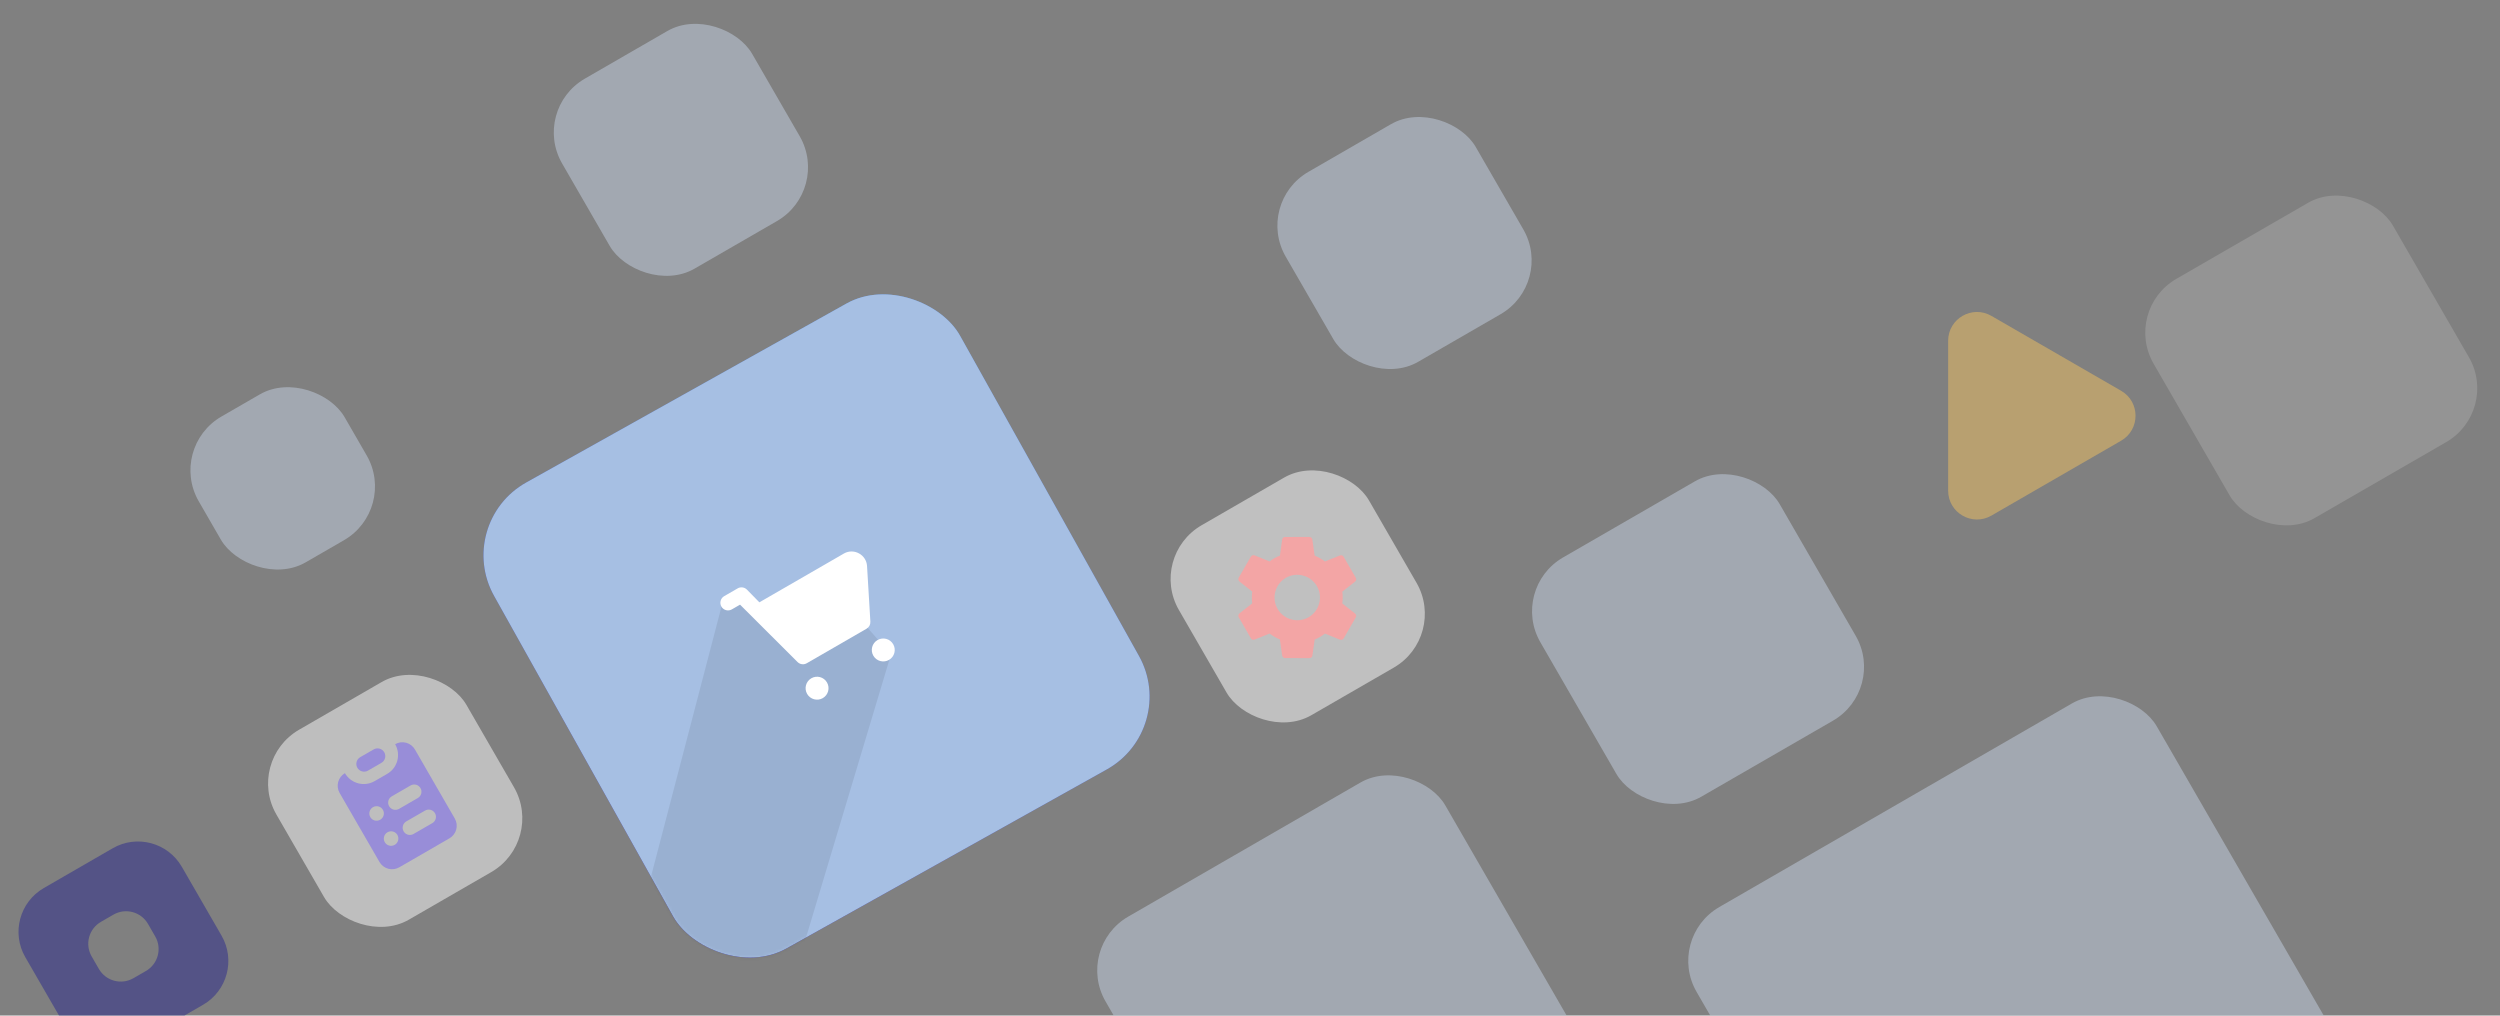 <svg width="805" height="327" viewBox="0 0 805 327" fill="none" xmlns="http://www.w3.org/2000/svg">
<rect x="0" y="0" width="805" height="327" fill="#808080" stroke="none"/>
<rect opacity="0.5" x="536.295" y="302.062" width="171.08" height="171.08" rx="20" transform="rotate(-30 536.295 302.062)" fill="#C5D1E3"/>
<rect opacity="0.5" x="404" y="65.324" width="70.647" height="70.647" rx="20" transform="rotate(-30 404 65.324)" fill="#C5D1E3"/>
<rect x="146" y="168.461" width="171.851" height="171.851" rx="26.855" transform="rotate(-29.195 146 168.461)" fill="url(#paint0_linear)"/>
<rect x="146" y="168.461" width="171.851" height="171.851" rx="26.855" transform="rotate(-29.195 146 168.461)" fill="#A6BFE3"/>
<mask id="mask0" mask-type="alpha" maskUnits="userSpaceOnUse" x="146" y="84" width="234" height="235">
<rect x="146" y="168.461" width="171.851" height="171.851" rx="26.855" transform="rotate(-29.195 146 168.461)" fill="url(#paint1_linear)"/>
</mask>
<g mask="url(#mask0)">
<path d="M204.977 300.034L232.504 194.628L238.546 191.943L253.988 205.37L277.486 199.999L286.885 210.741L258.687 304.734L244.588 318.833L229.818 322.19L204.977 300.034Z" fill="black" fill-opacity="0.08"/>
</g>
<g clip-path="url(#clip0)">
<path d="M276.661 178.234C275.924 177.809 275.089 177.581 274.238 177.574C273.387 177.567 272.549 177.781 271.806 178.195L244.517 193.95L240.499 189.845C240.106 189.453 239.591 189.204 239.038 189.141C238.486 189.078 237.928 189.204 237.456 189.499L233.192 191.96C232.627 192.287 232.214 192.825 232.045 193.455C231.876 194.086 231.965 194.758 232.291 195.323C232.618 195.889 233.156 196.301 233.786 196.47C234.417 196.639 235.089 196.551 235.654 196.224L238.298 194.698L256.81 213.174C257.204 213.567 257.719 213.815 258.271 213.878C258.824 213.941 259.381 213.815 259.853 213.521L279.04 202.443C279.433 202.215 279.755 201.882 279.971 201.482C280.186 201.081 280.287 200.629 280.261 200.175L279.179 182.153C279.115 181.342 278.852 180.561 278.413 179.877C277.973 179.193 277.371 178.629 276.661 178.234Z" fill="white"/>
<path d="M264.941 224.796C266.708 223.776 267.313 221.518 266.293 219.752C265.273 217.985 263.015 217.38 261.249 218.4C259.483 219.42 258.878 221.678 259.897 223.444C260.917 225.21 263.175 225.815 264.941 224.796Z" fill="white"/>
<path d="M286.26 212.487C288.027 211.468 288.632 209.209 287.612 207.443C286.592 205.677 284.334 205.072 282.568 206.092C280.802 207.111 280.197 209.37 281.216 211.136C282.236 212.902 284.494 213.507 286.26 212.487Z" fill="white"/>
</g>
<rect opacity="0.5" x="486" y="189.488" width="88.977" height="88.977" rx="20" transform="rotate(-30 486 189.488)" fill="#C5D1E3"/>
<rect opacity="0.5" x="54" y="144.112" width="54.223" height="54.223" rx="20" transform="rotate(-30 54 144.112)" fill="#C5D1E3"/>
<rect opacity="0.5" x="369.613" y="179.116" width="70.647" height="70.647" rx="20" transform="rotate(-30 369.613 179.116)" fill="white"/>
<rect opacity="0.5" x="345.984" y="305.137" width="126.307" height="126.307" rx="20" transform="rotate(-30 345.984 305.137)" fill="#C5D1E3"/>
<rect x="683.456" y="99.791" width="88.977" height="88.977" rx="20" transform="rotate(-30 683.456 99.791)" fill="white" fill-opacity="0.16"/>
<rect opacity="0.5" x="171" y="35.324" width="70.647" height="70.647" rx="20" transform="rotate(-30 171 35.324)" fill="#C5D1E3"/>
<rect opacity="0.5" x="79" y="244.958" width="70.647" height="70.647" rx="20" transform="rotate(-30 79 244.958)" fill="#FCFCFC"/>
<path opacity="0.5" fill-rule="evenodd" clip-rule="evenodd" d="M14.111 285.949C6.318 290.448 3.647 300.414 8.147 308.207L20.949 330.381C25.448 338.174 35.414 340.844 43.207 336.345L65.381 323.543C73.174 319.043 75.844 309.078 71.345 301.285L58.543 279.111C54.043 271.318 44.078 268.647 36.285 273.147L14.111 285.949ZM32.493 296.838C28.596 299.088 27.261 304.071 29.511 307.967L31.838 311.999C34.088 315.896 39.071 317.231 42.967 314.981L46.999 312.653C50.896 310.404 52.231 305.421 49.981 301.524L47.653 297.493C45.404 293.596 40.421 292.261 36.524 294.511L32.493 296.838Z" fill="#29278C"/>
<path opacity="0.5" d="M627.299 109.749C627.299 102.602 635.036 98.136 641.225 101.709L683.003 125.83C689.192 129.403 689.192 138.336 683.003 141.91L641.225 166.03C635.036 169.604 627.299 165.137 627.299 157.99L627.299 109.749Z" fill="#F1C060"/>
<g clip-path="url(#clip1)">
<path d="M423.328 205.936C423.896 205.702 424.462 205.422 425.042 205.087C425.605 204.762 426.148 204.402 426.625 204.009L431.469 205.982C431.685 206.062 431.922 206.066 432.14 205.992C432.358 205.917 432.543 205.769 432.664 205.573L436.551 198.818C436.67 198.617 436.714 198.379 436.675 198.148C436.636 197.917 436.517 197.707 436.338 197.555L432.218 194.319C432.378 193.052 432.402 191.793 432.223 190.51L436.325 187.296C436.509 187.148 436.633 186.94 436.676 186.708C436.719 186.477 436.677 186.237 436.558 186.034L432.652 179.268C432.408 178.845 431.915 178.683 431.452 178.856L426.618 180.801C425.596 180.005 424.466 179.389 423.316 178.901L422.574 173.715C422.491 173.246 422.096 172.887 421.587 172.899L413.803 172.905C413.312 172.907 412.895 173.242 412.852 173.736L412.138 178.918C411.559 179.134 410.938 179.399 410.393 179.714C409.848 180.029 409.287 180.399 408.811 180.792L403.966 178.82C403.75 178.739 403.513 178.735 403.295 178.81C403.077 178.884 402.892 179.032 402.771 179.228L398.884 185.983C398.619 186.418 398.75 186.929 399.097 187.246L403.217 190.482C403.057 191.749 403.034 193.008 403.212 194.291L399.11 197.505C398.738 197.837 398.633 198.345 398.877 198.768L402.783 205.534C403.028 205.957 403.53 206.136 403.983 205.946L408.817 204C409.84 204.796 410.952 205.422 412.119 205.9L412.861 211.086C412.944 211.555 413.339 211.914 413.849 211.902L421.642 211.914C422.151 211.902 422.54 211.56 422.593 211.083L423.328 205.936ZM411.385 196.057C409.371 192.568 410.572 188.068 414.055 186.057C417.538 184.046 422.036 185.256 424.05 188.744C426.065 192.233 424.863 196.733 421.38 198.744C417.897 200.755 413.399 199.546 411.385 196.057Z" fill="#F3A5A5"/>
</g>
<g clip-path="url(#clip2)">
<path d="M115.986 243.812C115.411 244.144 114.992 244.69 114.821 245.33C114.649 245.971 114.739 246.653 115.071 247.227C115.402 247.801 115.948 248.22 116.589 248.392C117.229 248.564 117.911 248.474 118.486 248.142L122.816 245.642C123.39 245.311 123.809 244.765 123.981 244.124C124.152 243.484 124.062 242.801 123.731 242.227C123.399 241.653 122.853 241.234 122.213 241.062C121.572 240.891 120.89 240.981 120.316 241.312L115.986 243.812Z" fill="#988DD8"/>
<path fill-rule="evenodd" clip-rule="evenodd" d="M109.36 255.336C108.741 254.264 108.573 252.99 108.893 251.794C109.214 250.599 109.996 249.58 111.068 248.961C111.996 250.569 113.525 251.742 115.318 252.222C117.111 252.703 119.022 252.451 120.63 251.523L124.671 249.19C126.279 248.261 127.452 246.733 127.933 244.939C128.413 243.146 128.162 241.235 127.234 239.628C128.305 239.009 129.579 238.841 130.775 239.161C131.97 239.482 132.989 240.264 133.608 241.336L146.442 263.564C147.06 264.635 147.228 265.909 146.908 267.105C146.587 268.3 145.805 269.32 144.734 269.938L128.568 279.272C127.496 279.891 126.222 280.058 125.027 279.738C123.831 279.418 122.812 278.635 122.193 277.564L109.36 255.336ZM120.088 259.919C119.552 260.228 119.161 260.738 119.001 261.335C118.841 261.933 118.925 262.57 119.234 263.106C119.544 263.642 120.053 264.033 120.651 264.193C121.249 264.353 121.886 264.269 122.422 263.96L122.442 263.948C122.978 263.639 123.369 263.129 123.529 262.532C123.689 261.934 123.605 261.297 123.296 260.761C122.987 260.225 122.477 259.834 121.879 259.674C121.281 259.514 120.645 259.597 120.109 259.907L120.088 259.919ZM126.151 256.419C125.615 256.728 125.224 257.238 125.063 257.835C124.903 258.433 124.987 259.07 125.297 259.606C125.606 260.142 126.116 260.533 126.713 260.693C127.311 260.853 127.948 260.769 128.484 260.46L134.546 256.96C135.082 256.651 135.473 256.141 135.633 255.543C135.793 254.945 135.71 254.309 135.4 253.773C135.091 253.237 134.581 252.846 133.983 252.685C133.386 252.525 132.749 252.609 132.213 252.919L126.151 256.419ZM124.755 268.001C124.219 268.311 123.828 268.821 123.668 269.418C123.508 270.016 123.592 270.653 123.901 271.189C124.21 271.725 124.72 272.116 125.318 272.276C125.916 272.436 126.552 272.352 127.088 272.043L127.109 272.031C127.645 271.722 128.036 271.212 128.196 270.614C128.356 270.017 128.272 269.38 127.963 268.844C127.653 268.308 127.144 267.917 126.546 267.757C125.948 267.597 125.311 267.68 124.775 267.99L124.755 268.001ZM130.817 264.501C130.281 264.811 129.89 265.321 129.73 265.918C129.57 266.516 129.654 267.153 129.963 267.689C130.273 268.225 130.782 268.616 131.38 268.776C131.978 268.936 132.615 268.852 133.151 268.543L139.213 265.043C139.749 264.733 140.14 264.224 140.3 263.626C140.46 263.028 140.376 262.391 140.067 261.856C139.757 261.32 139.248 260.929 138.65 260.768C138.052 260.608 137.415 260.692 136.879 261.001L130.817 264.501Z" fill="#988DD8"/>
</g>
<defs>
<linearGradient id="paint0_linear" x1="315.001" y1="197.504" x2="162.558" y2="349.199" gradientUnits="userSpaceOnUse">
<stop stop-color="#6192DD"/>
<stop offset="1" stop-color="#332397"/>
</linearGradient>
<linearGradient id="paint1_linear" x1="315.001" y1="197.504" x2="162.558" y2="349.199" gradientUnits="userSpaceOnUse">
<stop stop-color="#6192DD"/>
<stop offset="1" stop-color="#332397"/>
</linearGradient>
<clipPath id="clip0">
<rect width="59.081" height="59.081" fill="white" transform="translate(223.104 189.257) rotate(-30)"/>
</clipPath>
<clipPath id="clip1">
<rect width="50" height="50" fill="white" transform="translate(384 183) rotate(-30)"/>
</clipPath>
<clipPath id="clip2">
<rect width="50" height="50" fill="white" transform="translate(93 249) rotate(-30)"/>
</clipPath>
</defs>
</svg>
